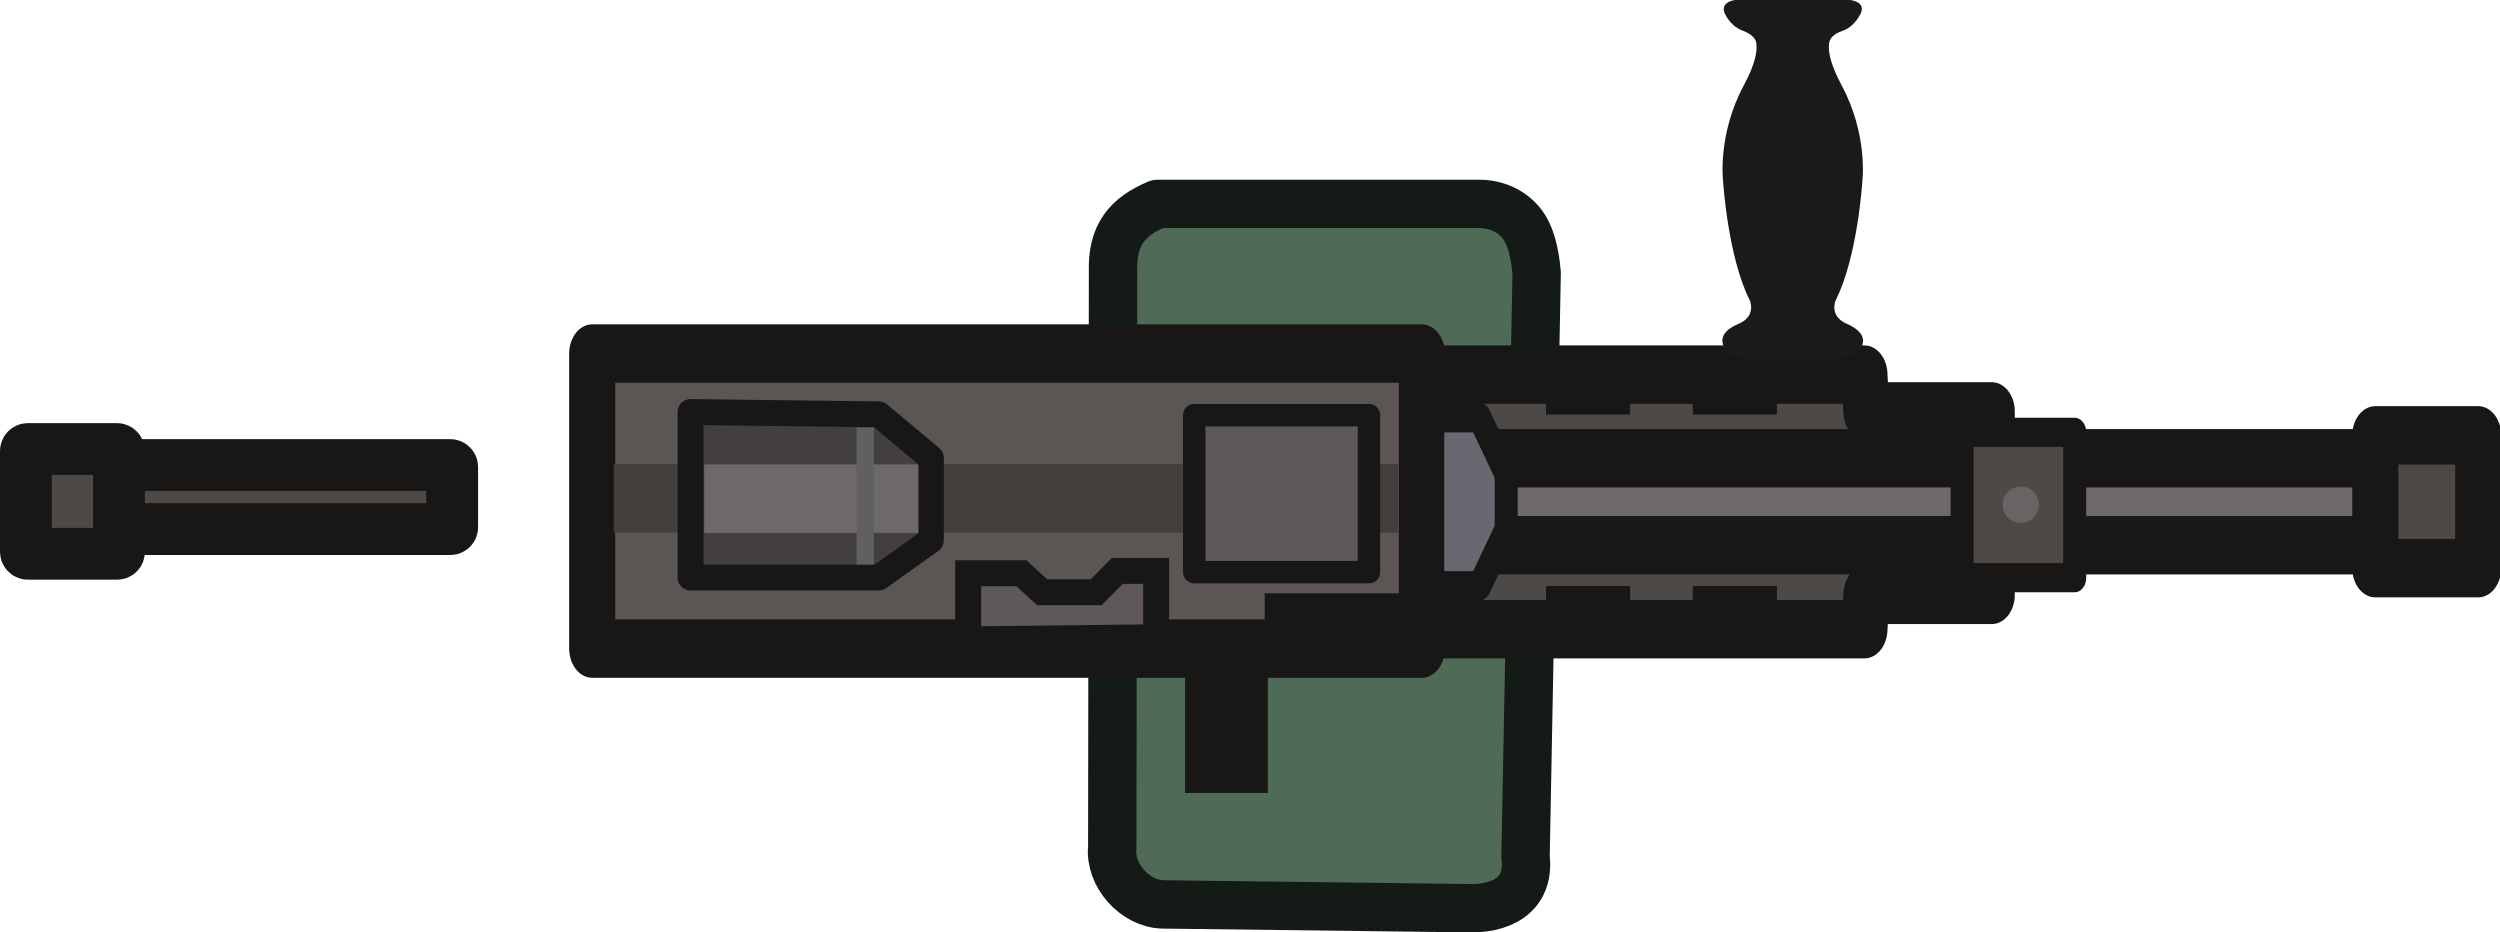 <?xml version="1.0" encoding="UTF-8" standalone="no"?>
<!-- Created with Inkscape (http://www.inkscape.org/) -->

<svg
   version="1.1"
   id="svg1"
   width="144.718"
   height="53.979"
   viewBox="0 0 144.718 53.979"
   xml:space="preserve"
   sodipodi:docname="negev_world.svg"
   inkscape:version="1.3.2 (091e20e, 2023-11-25)"
   xmlns:inkscape="http://www.inkscape.org/namespaces/inkscape"
   xmlns:sodipodi="http://sodipodi.sourceforge.net/DTD/sodipodi-0.dtd"
   xmlns="http://www.w3.org/2000/svg"
   xmlns:svg="http://www.w3.org/2000/svg"><sodipodi:namedview
     id="namedview1"
     pagecolor="#505050"
     bordercolor="#ffffff"
     borderopacity="1"
     inkscape:showpageshadow="0"
     inkscape:pageopacity="0"
     inkscape:pagecheckerboard="1"
     inkscape:deskcolor="#505050"
     inkscape:zoom="5.4372004"
     inkscape:cx="102.62635"
     inkscape:cy="29.978664"
     inkscape:window-width="1496"
     inkscape:window-height="455"
     inkscape:window-x="0"
     inkscape:window-y="38"
     inkscape:window-maximized="0"
     inkscape:current-layer="g1"
     showguides="false" /><defs
     id="defs1"><inkscape:path-effect
       effect="fillet_chamfer"
       id="path-effect3"
       is_visible="true"
       lpeversion="1"
       nodesatellites_param="F,0,0,1,0,0.5,0,1 @ F,0,0,1,0,0.5,0,1 @ F,0,0,1,0,0.5,0,1 @ F,0,0,1,0,0.5,0,1"
       radius="0.5"
       unit="px"
       method="auto"
       mode="F"
       chamfer_steps="1"
       flexible="false"
       use_knot_distance="true"
       apply_no_radius="true"
       apply_with_radius="true"
       only_selected="false"
       hide_knots="false" /><inkscape:path-effect
       effect="fillet_chamfer"
       id="path-effect2"
       is_visible="true"
       lpeversion="1"
       nodesatellites_param="F,0,0,1,0,0,0,1 @ F,0,0,1,0,0,0,1 @ F,0,0,1,0,0,0,1 @ F,0,0,1,0,0,0,1 @ F,0,0,1,0,0,0,1 @ F,0,0,1,0,0,0,1 @ F,0,0,1,0,0,0,1 @ F,0,0,1,0,0,0,1"
       radius="1"
       unit="px"
       method="auto"
       mode="F"
       chamfer_steps="1"
       flexible="false"
       use_knot_distance="true"
       apply_no_radius="true"
       apply_with_radius="true"
       only_selected="false"
       hide_knots="false" /><inkscape:path-effect
       effect="fillet_chamfer"
       id="path-effect1"
       is_visible="true"
       lpeversion="1"
       nodesatellites_param="F,0,0,1,0,1,0,1 @ F,0,0,1,0,1,0,1 @ F,0,0,1,0,1,0,1 @ F,0,0,1,0,1,0,1"
       radius="1"
       unit="px"
       method="auto"
       mode="F"
       chamfer_steps="1"
       flexible="false"
       use_knot_distance="true"
       apply_no_radius="true"
       apply_with_radius="true"
       only_selected="false"
       hide_knots="false" /><style
       id="style1">
      .cls-1 {
        fill: #373430;
        stroke: #191716;
        stroke-width: 1.5px;
      }

      .cls-2 {
        fill: #191716;
      }

      .cls-3 {
        fill: #3d3e42;
        stroke: #161719;
      }

      .cls-3, .cls-4, .cls-5, .cls-6, .cls-7, .cls-8, .cls-9 {
        stroke-width: 3px;
      }

      .cls-4, .cls-5, .cls-8 {
        fill: #4e4a41;
      }

      .cls-4, .cls-6 {
        stroke: #181816;
      }

      .cls-5, .cls-9 {
        stroke: #1a1915;
      }

      .cls-6 {
        fill: #5e5d5a;
      }

      .cls-7 {
        fill: #676159;
        stroke: #191816;
      }

      .cls-8 {
        stroke: #191815;
      }

      .cls-8, .cls-9 {
        stroke-linecap: round;
      }

      .cls-9 {
        fill: #615c51;
      }
    </style><style
       id="style1-4">
      .cls-1 {
        fill: #171717;
      }

      .cls-2 {
        fill: #1a1a1a;
      }

      .cls-3 {
        fill: #505050;
        stroke-width: 1.5px;
      }

      .cls-3, .cls-4, .cls-5, .cls-6, .cls-7 {
        stroke-linecap: round;
        stroke-linejoin: round;
      }

      .cls-3, .cls-4, .cls-5, .cls-7 {
        stroke: #171717;
      }

      .cls-4 {
        fill: #3c3c3c;
      }

      .cls-4, .cls-5, .cls-6, .cls-7 {
        stroke-width: 3px;
      }

      .cls-5 {
        fill: #434343;
      }

      .cls-6 {
        fill: #7d521b;
        stroke: #261a08;
      }

      .cls-7 {
        fill: none;
      }
    </style><style
       id="style1-5">
      .cls-1 {
        fill: #373430;
        stroke: #191716;
        stroke-width: 1.5px;
      }

      .cls-2 {
        fill: #191716;
      }

      .cls-3 {
        fill: #3d3e42;
        stroke: #161719;
      }

      .cls-3, .cls-4, .cls-5, .cls-6, .cls-7, .cls-8, .cls-9 {
        stroke-width: 3px;
      }

      .cls-4, .cls-5, .cls-8 {
        fill: #4e4a41;
      }

      .cls-4, .cls-6 {
        stroke: #181816;
      }

      .cls-5, .cls-9 {
        stroke: #1a1915;
      }

      .cls-6 {
        fill: #5e5d5a;
      }

      .cls-7 {
        fill: #676159;
        stroke: #191816;
      }

      .cls-8 {
        stroke: #191815;
      }

      .cls-8, .cls-9 {
        stroke-linecap: round;
      }

      .cls-9 {
        fill: #615c51;
      }
    </style><style
       id="style1-4-9">
      .cls-1 {
        fill: #171717;
      }

      .cls-2 {
        fill: #1a1a1a;
      }

      .cls-3 {
        fill: #505050;
        stroke-width: 1.5px;
      }

      .cls-3, .cls-4, .cls-5, .cls-6, .cls-7 {
        stroke-linecap: round;
        stroke-linejoin: round;
      }

      .cls-3, .cls-4, .cls-5, .cls-7 {
        stroke: #171717;
      }

      .cls-4 {
        fill: #3c3c3c;
      }

      .cls-4, .cls-5, .cls-6, .cls-7 {
        stroke-width: 3px;
      }

      .cls-5 {
        fill: #434343;
      }

      .cls-6 {
        fill: #7d521b;
        stroke: #261a08;
      }

      .cls-7 {
        fill: none;
      }
    </style></defs><g
     id="g1"
     transform="translate(-347.231,-277.672)"><path
       style="fill:#506a58;fill-opacity:1;stroke:#141a16;stroke-width:2.8;stroke-linecap:butt;stroke-linejoin:round;stroke-dasharray:none;stroke-opacity:1;paint-order:markers fill stroke"
       d="m 436.184,293.473 c -0.045,-0.508 -0.179,-1.801 -0.705,-2.63 -0.593,-0.932 -1.633,-1.376 -2.643,-1.367 h -18.601 c -0.868,0.366 -1.527,0.812 -1.961,1.431 -0.435,0.619 -0.645,1.409 -0.613,2.462 l -0.044,33.332 c -0.178,1.647 1.341,3.298 2.937,3.325 l 17.488,0.216 c 2.029,0.101 3.766,-0.709 3.498,-2.974 z"
       id="path3" /><g
       id="g27"
       transform="matrix(0.295,0,0,0.374,290.743,171.232)"
       style="stroke-width:10.13;stroke-linecap:butt;stroke-dasharray:none"><rect
         style="fill:#5b5654;fill-opacity:1;stroke:#181716;stroke-width:9.035;stroke-linecap:butt;stroke-linejoin:round;stroke-dasharray:none;stroke-opacity:1;paint-order:markers fill stroke"
         id="rect4"
         width="162.798"
         height="45.668"
         x="307.69"
         y="339.318" /><g
         id="g20"
         transform="translate(11.288,125.593)"
         style="stroke-width:9.035;stroke-linecap:butt;stroke-dasharray:none"><path
           style="fill:#4d4947;fill-opacity:1;stroke:#171717;stroke-width:9.035;stroke-linecap:butt;stroke-linejoin:round;stroke-dasharray:none;stroke-opacity:1;paint-order:markers fill stroke"
           d="m 459.663,216.989 v 39.402 h 86.389 l 0.381,-5.309 h 24.602 v -28.401 h -24.602 l -0.381,-5.692 z"
           id="path7" /><path
           style="fill:#304936;fill-opacity:1;stroke:#171717;stroke-width:9.035;stroke-linecap:butt;stroke-linejoin:round;stroke-dasharray:none;stroke-opacity:1;paint-order:markers fill stroke"
           d="m 483.564,218.662 h 16.512"
           id="path8" /><path
           style="fill:#304936;fill-opacity:1;stroke:#171717;stroke-width:9.035;stroke-linecap:butt;stroke-linejoin:round;stroke-dasharray:none;stroke-opacity:1;paint-order:markers fill stroke"
           d="m 512.364,218.662 h 16.512"
           id="path16" /><path
           style="fill:#304936;fill-opacity:1;stroke:#171717;stroke-width:9.035;stroke-linecap:butt;stroke-linejoin:round;stroke-dasharray:none;stroke-opacity:1;paint-order:markers fill stroke"
           d="M 483.564,254.206 H 500.076"
           id="path19" /><path
           style="fill:#304936;fill-opacity:1;stroke:#171717;stroke-width:9.035;stroke-linecap:butt;stroke-linejoin:round;stroke-dasharray:none;stroke-opacity:1;paint-order:markers fill stroke"
           d="m 512.364,254.206 h 16.512"
           id="path20" /></g></g><rect
       style="fill:#423f3d;fill-opacity:1;stroke:#000000;stroke-width:0;stroke-linecap:round;stroke-linejoin:round;stroke-dasharray:none"
       id="rect1-4"
       width="45.4"
       height="3.963"
       x="382.762"
       y="304.54" /><path
       style="fill:#433f3f;fill-opacity:1;stroke:#171717;stroke-width:1.5;stroke-linecap:butt;stroke-linejoin:round;stroke-dasharray:none;stroke-opacity:1;paint-order:markers fill stroke"
       d="m 387.208,301.523 v 9.581 h 10.892 l 3.015,-2.157 v -4.768 l -3.015,-2.52 z"
       id="path4" /><path
       style="fill:#5e5858;fill-opacity:1;stroke:#171717;stroke-width:1.5;stroke-linecap:butt;stroke-linejoin:miter;stroke-dasharray:none;stroke-opacity:1;paint-order:markers fill stroke"
       d="m 403.274,314.682 v -3.826 h 3.081 l 1.204,1.099 h 3.128 l 1.22,-1.235 h 2.252 v 3.841 z"
       id="path6"
       inkscape:path-effect="#path-effect2"
       inkscape:original-d="m 403.27352,314.68161 v -3.82562 h 3.08072 l 1.20413,1.09949 h 3.12763 l 1.21977,-1.23504 h 2.25191 v 3.84068 z" /><g
       id="g25"
       transform="matrix(0.295,0,0,0.374,294.195,218.407)"
       style="stroke-width:0.895;stroke-linecap:butt"><rect
         style="fill:#6e6969;fill-opacity:1;stroke:#181716;stroke-width:9.035;stroke-linecap:butt;stroke-linejoin:miter;stroke-dasharray:none;stroke-opacity:1;paint-order:markers fill stroke"
         id="rect20"
         width="201.84"
         height="13.465"
         x="461.612"
         y="229.391" /><rect
         style="fill:#4c4846;fill-opacity:1;stroke:#181716;stroke-width:9.035;stroke-linecap:butt;stroke-linejoin:round;stroke-dasharray:none;stroke-opacity:1;paint-order:markers fill stroke"
         id="rect21"
         width="20.189"
         height="20.561"
         x="645.882"
         y="225.843" /><rect
         style="fill:#4d4947;fill-opacity:1;stroke:#181716;stroke-width:4.518;stroke-linecap:butt;stroke-linejoin:round;stroke-dasharray:none;stroke-opacity:1;paint-order:markers fill stroke"
         id="rect22"
         width="22.089"
         height="22.497"
         x="564.81"
         y="225.379" /><path
         style="fill:#696870;fill-opacity:1;stroke:#171717;stroke-width:4.518;stroke-linecap:butt;stroke-linejoin:round;stroke-dasharray:none;stroke-opacity:1;paint-order:markers fill stroke"
         d="m 460.928,223.125 v 25.996 h 9.21 l 5.199,-8.665 v -8.665 l -5.199,-8.665 z"
         id="path23" /><ellipse
         style="fill:#696464;fill-opacity:1;stroke:#353231;stroke-width:0;stroke-linecap:butt;stroke-linejoin:round;stroke-dasharray:none;stroke-opacity:1;paint-order:markers fill stroke"
         id="circle23"
         cx="576.316"
         cy="236.588"
         rx="3.57"
         ry="2.821" /></g><rect
       style="fill:#5e5858;fill-opacity:1;stroke:#171717;stroke-width:1.3;stroke-linecap:butt;stroke-linejoin:round;stroke-dasharray:none;stroke-opacity:1;paint-order:markers fill stroke"
       id="rect26"
       width="10.112"
       height="9.088"
       x="416.363"
       y="301.703" /><g
       id="g28"
       transform="matrix(0.303,0,0,0.316,285.813,194.802)"
       style="stroke-width:9.694;stroke-linecap:butt;stroke-dasharray:none"><rect
         style="fill:#4d4947;fill-opacity:1;stroke:#181716;stroke-width:9.694;stroke-linecap:butt;stroke-dasharray:none;stroke-opacity:1;paint-order:stroke fill markers"
         id="rect27"
         width="6.119"
         height="17.427"
         x="433.951"
         y="385.228" /><path
         style="fill:#4d4947;fill-opacity:1;stroke:#181716;stroke-width:9.694;stroke-linecap:butt;stroke-dasharray:none;stroke-opacity:1;paint-order:stroke fill markers"
         id="rect28"
         width="8.096"
         height="7.514"
         x="432.963"
         y="400.702"
         inkscape:path-effect="#path-effect3"
         sodipodi:type="rect"
         d="m 433.463,400.702 h 7.096 a 0.5,0.5 45 0 1 0.5,0.5 v 6.514 a 0.5,0.5 135 0 1 -0.5,0.5 l -7.096,0 a 0.5,0.5 45 0 1 -0.5,-0.5 l 0,-6.514 a 0.5,0.5 135 0 1 0.5,-0.5 z" /></g><path
       style="fill:#5e5858;fill-opacity:1;stroke:#171717;stroke-width:3;stroke-linecap:butt;stroke-linejoin:miter;stroke-dasharray:none;stroke-opacity:1;paint-order:markers fill stroke"
       id="rect3"
       width="6.062"
       height="8.382"
       x="374.964"
       y="302.564"
       inkscape:path-effect="#path-effect1"
       sodipodi:type="rect"
       d="m 375.964,302.564 h 4.062 a 1,1 45 0 1 1,1 v 6.382 a 1,1 135 0 1 -1,1 l -4.062,0 a 1,1 45 0 1 -1,-1 v -6.382 a 1,1 135 0 1 1,-1 z" /><rect
       style="fill:#4d4947;fill-opacity:1;stroke:#181716;stroke-width:3;stroke-linecap:round;stroke-linejoin:miter;stroke-dasharray:none;stroke-opacity:1;paint-order:stroke fill markers"
       id="rect30"
       width="19.663"
       height="3.707"
       x="353.742"
       y="304.593"
       rx="0.105" /><rect
       style="fill:#4d4947;fill-opacity:1;stroke:#181716;stroke-width:3;stroke-linecap:butt;stroke-dasharray:none;stroke-opacity:1;paint-order:stroke fill markers"
       id="rect31"
       width="5.388"
       height="6.062"
       x="348.731"
       y="303.666"
       rx="0.111" /><rect
       style="fill:#4d4947;fill-opacity:1;stroke:#171717;stroke-width:2.5;stroke-linecap:butt;stroke-dasharray:none;stroke-opacity:1;paint-order:stroke fill markers"
       id="rect32"
       width="6.875"
       height="0.967"
       x="421.691"
       y="313.269" /><path
       id="path144"
       class="cls-2"
       d="m 453.261,298.43 h -4.508 c -1.85,0 -1.814,-0.992 -1.814,-0.992 0,0 -0.144,-0.579 0.934,-1.02 1.06,-0.455 0.646,-1.365 0.646,-1.365 -1.275,-2.522 -1.544,-6.892 -1.544,-6.892 0,0 -0.341,-2.688 1.203,-5.555 0.682,-1.268 0.79,-2.012 0.718,-2.454 -0.036,-0.276 -0.341,-0.538 -0.754,-0.689 -0.233,-0.083 -0.647,-0.289 -0.97,-0.827 -0.557,-0.868 0.521,-0.965 0.521,-0.965 h 6.627 c 0,0 1.095,0.097 0.521,0.965 -0.341,0.551 -0.718,0.744 -0.97,0.827 -0.449,0.152 -0.718,0.414 -0.754,0.689 -0.072,0.441 0.036,1.185 0.718,2.454 1.544,2.867 1.203,5.555 1.203,5.555 0,0 -0.269,4.369 -1.544,6.892 0,0 -0.413,0.91 0.647,1.365 1.06,0.455 0.934,1.02 0.934,1.02 0,0 0.036,0.992 -1.814,0.992 z"
       style="stroke-width:1;stroke-dasharray:none" /><rect
       style="fill:#6f6868;fill-opacity:1;stroke:#000000;stroke-width:0;stroke-linecap:round;stroke-linejoin:round;stroke-dasharray:none"
       id="rect1"
       width="12.402"
       height="3.963"
       x="387.995"
       y="304.558" /><path
       style="fill:#6f6868;fill-opacity:1;stroke:#606060;stroke-width:1.004;stroke-linecap:butt;stroke-linejoin:bevel;stroke-dasharray:none;stroke-opacity:1"
       d="m 397.317,302.415 v 7.934"
       id="path1" /></g></svg>
